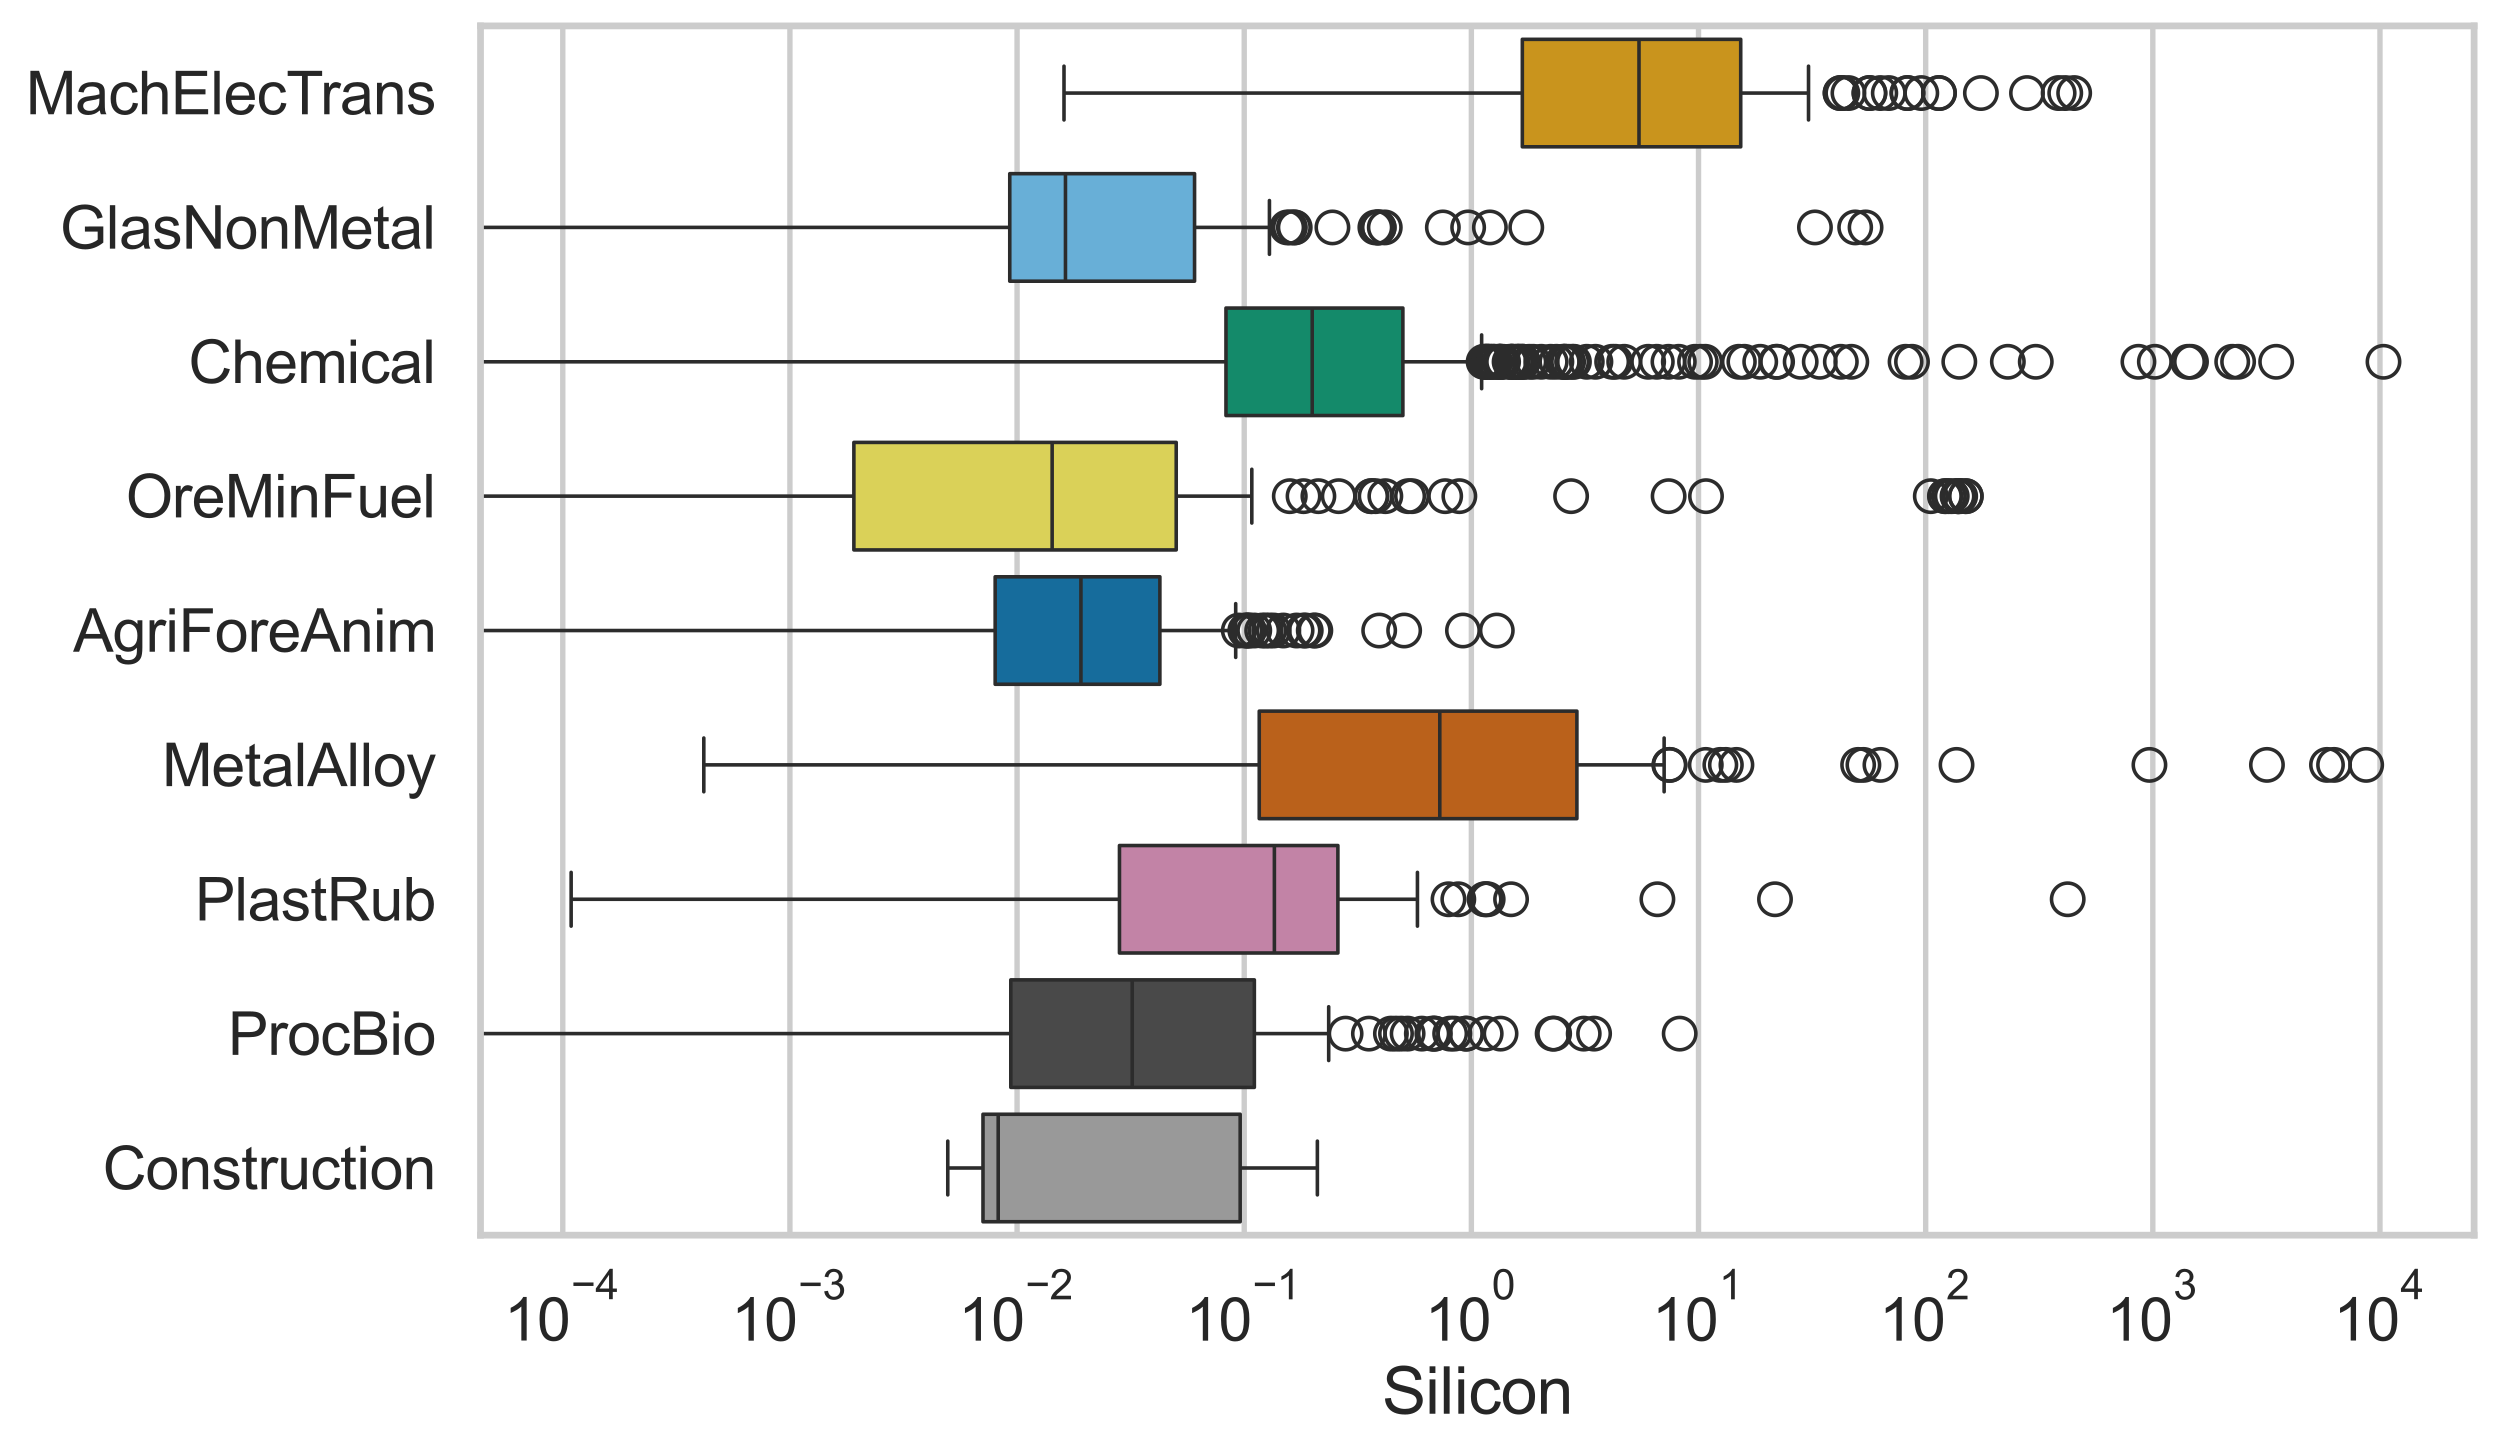 <?xml version="1.0" encoding="utf-8" standalone="no"?>
<!DOCTYPE svg PUBLIC "-//W3C//DTD SVG 1.1//EN"
  "http://www.w3.org/Graphics/SVG/1.1/DTD/svg11.dtd">
<svg xmlns:xlink="http://www.w3.org/1999/xlink" width="695.577pt" height="404.121pt" viewBox="0 0 695.577 404.121" xmlns="http://www.w3.org/2000/svg" version="1.1">
 <defs>
  <style type="text/css">*{stroke-linejoin: round; stroke-linecap: butt}</style>
 </defs>
 <g id="figure_1">
  <g id="patch_1">
   <path d="M 0 404.121 
L 695.577 404.121 
L 695.577 0 
L 0 0 
z
" style="fill: #ffffff"/>
  </g>
  <g id="axes_1">
   <g id="patch_2">
    <path d="M 133.697 343.665 
L 688.377 343.665 
L 688.377 7.2 
L 133.697 7.2 
z
" style="fill: #ffffff"/>
   </g>
   <g id="matplotlib.axis_1">
    <g id="xtick_1">
     <g id="line2d_1">
      <path d="M 156.579 343.665 
L 156.579 7.2 
" clip-path="url(#pd696e54cee)" style="fill: none; stroke: #cccccc; stroke-width: 1.5; stroke-linecap: round"/>
     </g>
     <g id="text_1">
      <!-- $\mathdefault{10^{-4}}$ -->
      <g style="fill: #262626" transform="translate(140.244 373.015) scale(0.165 -0.165)">
       <defs>
        <path id="ArialMT-31" d="M 2384 0 
L 1822 0 
L 1822 3584 
Q 1619 3391 1289 3197 
Q 959 3003 697 2906 
L 697 3450 
Q 1169 3672 1522 3987 
Q 1875 4303 2022 4600 
L 2384 4600 
L 2384 0 
z
" transform="scale(0.016)"/>
        <path id="ArialMT-30" d="M 266 2259 
Q 266 3072 433 3567 
Q 600 4063 929 4331 
Q 1259 4600 1759 4600 
Q 2128 4600 2406 4451 
Q 2684 4303 2865 4023 
Q 3047 3744 3150 3342 
Q 3253 2941 3253 2259 
Q 3253 1453 3087 958 
Q 2922 463 2592 192 
Q 2263 -78 1759 -78 
Q 1097 -78 719 397 
Q 266 969 266 2259 
z
M 844 2259 
Q 844 1131 1108 757 
Q 1372 384 1759 384 
Q 2147 384 2411 759 
Q 2675 1134 2675 2259 
Q 2675 3391 2411 3762 
Q 2147 4134 1753 4134 
Q 1366 4134 1134 3806 
Q 844 3388 844 2259 
z
" transform="scale(0.016)"/>
        <path id="ArialMT-2212" d="M 3381 1997 
L 356 1997 
L 356 2522 
L 3381 2522 
L 3381 1997 
z
" transform="scale(0.016)"/>
        <path id="ArialMT-34" d="M 2069 0 
L 2069 1097 
L 81 1097 
L 81 1613 
L 2172 4581 
L 2631 4581 
L 2631 1613 
L 3250 1613 
L 3250 1097 
L 2631 1097 
L 2631 0 
L 2069 0 
z
M 2069 1613 
L 2069 3678 
L 634 1613 
L 2069 1613 
z
" transform="scale(0.016)"/>
       </defs>
       <use xlink:href="#ArialMT-31" transform="translate(0 0.202)"/>
       <use xlink:href="#ArialMT-30" transform="translate(55.615 0.202)"/>
       <use xlink:href="#ArialMT-2212" transform="translate(112.973 69.895) scale(0.7)"/>
       <use xlink:href="#ArialMT-34" transform="translate(153.852 69.895) scale(0.7)"/>
      </g>
     </g>
    </g>
    <g id="xtick_2">
     <g id="line2d_2">
      <path d="M 219.779 343.665 
L 219.779 7.2 
" clip-path="url(#pd696e54cee)" style="fill: none; stroke: #cccccc; stroke-width: 1.5; stroke-linecap: round"/>
     </g>
     <g id="text_2">
      <!-- $\mathdefault{10^{-3}}$ -->
      <g style="fill: #262626" transform="translate(203.444 373.18) scale(0.165 -0.165)">
       <defs>
        <path id="ArialMT-33" d="M 269 1209 
L 831 1284 
Q 928 806 1161 595 
Q 1394 384 1728 384 
Q 2125 384 2398 659 
Q 2672 934 2672 1341 
Q 2672 1728 2419 1979 
Q 2166 2231 1775 2231 
Q 1616 2231 1378 2169 
L 1441 2663 
Q 1497 2656 1531 2656 
Q 1891 2656 2178 2843 
Q 2466 3031 2466 3422 
Q 2466 3731 2256 3934 
Q 2047 4138 1716 4138 
Q 1388 4138 1169 3931 
Q 950 3725 888 3313 
L 325 3413 
Q 428 3978 793 4289 
Q 1159 4600 1703 4600 
Q 2078 4600 2393 4439 
Q 2709 4278 2876 4000 
Q 3044 3722 3044 3409 
Q 3044 3113 2884 2869 
Q 2725 2625 2413 2481 
Q 2819 2388 3044 2092 
Q 3269 1797 3269 1353 
Q 3269 753 2831 336 
Q 2394 -81 1725 -81 
Q 1122 -81 723 278 
Q 325 638 269 1209 
z
" transform="scale(0.016)"/>
       </defs>
       <use xlink:href="#ArialMT-31" transform="translate(0 0.994)"/>
       <use xlink:href="#ArialMT-30" transform="translate(55.615 0.994)"/>
       <use xlink:href="#ArialMT-2212" transform="translate(112.973 70.688) scale(0.7)"/>
       <use xlink:href="#ArialMT-33" transform="translate(153.852 70.688) scale(0.7)"/>
      </g>
     </g>
    </g>
    <g id="xtick_3">
     <g id="line2d_3">
      <path d="M 282.979 343.665 
L 282.979 7.2 
" clip-path="url(#pd696e54cee)" style="fill: none; stroke: #cccccc; stroke-width: 1.5; stroke-linecap: round"/>
     </g>
     <g id="text_3">
      <!-- $\mathdefault{10^{-2}}$ -->
      <g style="fill: #262626" transform="translate(266.644 373.18) scale(0.165 -0.165)">
       <defs>
        <path id="ArialMT-32" d="M 3222 541 
L 3222 0 
L 194 0 
Q 188 203 259 391 
Q 375 700 629 1000 
Q 884 1300 1366 1694 
Q 2113 2306 2375 2664 
Q 2638 3022 2638 3341 
Q 2638 3675 2398 3904 
Q 2159 4134 1775 4134 
Q 1369 4134 1125 3890 
Q 881 3647 878 3216 
L 300 3275 
Q 359 3922 746 4261 
Q 1134 4600 1788 4600 
Q 2447 4600 2831 4234 
Q 3216 3869 3216 3328 
Q 3216 3053 3103 2787 
Q 2991 2522 2730 2228 
Q 2469 1934 1863 1422 
Q 1356 997 1212 845 
Q 1069 694 975 541 
L 3222 541 
z
" transform="scale(0.016)"/>
       </defs>
       <use xlink:href="#ArialMT-31" transform="translate(0 0.994)"/>
       <use xlink:href="#ArialMT-30" transform="translate(55.615 0.994)"/>
       <use xlink:href="#ArialMT-2212" transform="translate(112.973 70.688) scale(0.7)"/>
       <use xlink:href="#ArialMT-32" transform="translate(153.852 70.688) scale(0.7)"/>
      </g>
     </g>
    </g>
    <g id="xtick_4">
     <g id="line2d_4">
      <path d="M 346.18 343.665 
L 346.18 7.2 
" clip-path="url(#pd696e54cee)" style="fill: none; stroke: #cccccc; stroke-width: 1.5; stroke-linecap: round"/>
     </g>
     <g id="text_4">
      <!-- $\mathdefault{10^{-1}}$ -->
      <g style="fill: #262626" transform="translate(329.845 373.18) scale(0.165 -0.165)">
       <use xlink:href="#ArialMT-31" transform="translate(0 0.994)"/>
       <use xlink:href="#ArialMT-30" transform="translate(55.615 0.994)"/>
       <use xlink:href="#ArialMT-2212" transform="translate(112.973 70.688) scale(0.7)"/>
       <use xlink:href="#ArialMT-31" transform="translate(153.852 70.688) scale(0.7)"/>
      </g>
     </g>
    </g>
    <g id="xtick_5">
     <g id="line2d_5">
      <path d="M 409.38 343.665 
L 409.38 7.2 
" clip-path="url(#pd696e54cee)" style="fill: none; stroke: #cccccc; stroke-width: 1.5; stroke-linecap: round"/>
     </g>
     <g id="text_5">
      <!-- $\mathdefault{10^{0}}$ -->
      <g style="fill: #262626" transform="translate(396.428 373.18) scale(0.165 -0.165)">
       <use xlink:href="#ArialMT-31" transform="translate(0 0.994)"/>
       <use xlink:href="#ArialMT-30" transform="translate(55.615 0.994)"/>
       <use xlink:href="#ArialMT-30" transform="translate(112.973 70.688) scale(0.7)"/>
      </g>
     </g>
    </g>
    <g id="xtick_6">
     <g id="line2d_6">
      <path d="M 472.58 343.665 
L 472.58 7.2 
" clip-path="url(#pd696e54cee)" style="fill: none; stroke: #cccccc; stroke-width: 1.5; stroke-linecap: round"/>
     </g>
     <g id="text_6">
      <!-- $\mathdefault{10^{1}}$ -->
      <g style="fill: #262626" transform="translate(459.628 373.18) scale(0.165 -0.165)">
       <use xlink:href="#ArialMT-31" transform="translate(0 0.994)"/>
       <use xlink:href="#ArialMT-30" transform="translate(55.615 0.994)"/>
       <use xlink:href="#ArialMT-31" transform="translate(112.973 70.688) scale(0.7)"/>
      </g>
     </g>
    </g>
    <g id="xtick_7">
     <g id="line2d_7">
      <path d="M 535.781 343.665 
L 535.781 7.2 
" clip-path="url(#pd696e54cee)" style="fill: none; stroke: #cccccc; stroke-width: 1.5; stroke-linecap: round"/>
     </g>
     <g id="text_7">
      <!-- $\mathdefault{10^{2}}$ -->
      <g style="fill: #262626" transform="translate(522.828 373.18) scale(0.165 -0.165)">
       <use xlink:href="#ArialMT-31" transform="translate(0 0.994)"/>
       <use xlink:href="#ArialMT-30" transform="translate(55.615 0.994)"/>
       <use xlink:href="#ArialMT-32" transform="translate(112.973 70.688) scale(0.7)"/>
      </g>
     </g>
    </g>
    <g id="xtick_8">
     <g id="line2d_8">
      <path d="M 598.981 343.665 
L 598.981 7.2 
" clip-path="url(#pd696e54cee)" style="fill: none; stroke: #cccccc; stroke-width: 1.5; stroke-linecap: round"/>
     </g>
     <g id="text_8">
      <!-- $\mathdefault{10^{3}}$ -->
      <g style="fill: #262626" transform="translate(586.029 373.18) scale(0.165 -0.165)">
       <use xlink:href="#ArialMT-31" transform="translate(0 0.994)"/>
       <use xlink:href="#ArialMT-30" transform="translate(55.615 0.994)"/>
       <use xlink:href="#ArialMT-33" transform="translate(112.973 70.688) scale(0.7)"/>
      </g>
     </g>
    </g>
    <g id="xtick_9">
     <g id="line2d_9">
      <path d="M 662.181 343.665 
L 662.181 7.2 
" clip-path="url(#pd696e54cee)" style="fill: none; stroke: #cccccc; stroke-width: 1.5; stroke-linecap: round"/>
     </g>
     <g id="text_9">
      <!-- $\mathdefault{10^{4}}$ -->
      <g style="fill: #262626" transform="translate(649.229 373.015) scale(0.165 -0.165)">
       <use xlink:href="#ArialMT-31" transform="translate(0 0.202)"/>
       <use xlink:href="#ArialMT-30" transform="translate(55.615 0.202)"/>
       <use xlink:href="#ArialMT-34" transform="translate(112.973 69.895) scale(0.7)"/>
      </g>
     </g>
    </g>
    <g id="xtick_10"/>
    <g id="xtick_11"/>
    <g id="xtick_12"/>
    <g id="xtick_13"/>
    <g id="xtick_14"/>
    <g id="xtick_15"/>
    <g id="xtick_16"/>
    <g id="xtick_17"/>
    <g id="xtick_18"/>
    <g id="xtick_19"/>
    <g id="xtick_20"/>
    <g id="xtick_21"/>
    <g id="xtick_22"/>
    <g id="xtick_23"/>
    <g id="xtick_24"/>
    <g id="xtick_25"/>
    <g id="xtick_26"/>
    <g id="xtick_27"/>
    <g id="xtick_28"/>
    <g id="xtick_29"/>
    <g id="xtick_30"/>
    <g id="xtick_31"/>
    <g id="xtick_32"/>
    <g id="xtick_33"/>
    <g id="xtick_34"/>
    <g id="xtick_35"/>
    <g id="xtick_36"/>
    <g id="xtick_37"/>
    <g id="xtick_38"/>
    <g id="xtick_39"/>
    <g id="xtick_40"/>
    <g id="xtick_41"/>
    <g id="xtick_42"/>
    <g id="xtick_43"/>
    <g id="xtick_44"/>
    <g id="xtick_45"/>
    <g id="xtick_46"/>
    <g id="xtick_47"/>
    <g id="xtick_48"/>
    <g id="xtick_49"/>
    <g id="xtick_50"/>
    <g id="xtick_51"/>
    <g id="xtick_52"/>
    <g id="xtick_53"/>
    <g id="xtick_54"/>
    <g id="xtick_55"/>
    <g id="xtick_56"/>
    <g id="xtick_57"/>
    <g id="xtick_58"/>
    <g id="xtick_59"/>
    <g id="xtick_60"/>
    <g id="xtick_61"/>
    <g id="xtick_62"/>
    <g id="xtick_63"/>
    <g id="xtick_64"/>
    <g id="xtick_65"/>
    <g id="xtick_66"/>
    <g id="xtick_67"/>
    <g id="xtick_68"/>
    <g id="xtick_69"/>
    <g id="xtick_70"/>
    <g id="xtick_71"/>
    <g id="xtick_72"/>
    <g id="xtick_73"/>
    <g id="xtick_74"/>
    <g id="xtick_75"/>
    <g id="xtick_76"/>
    <g id="xtick_77"/>
    <g id="xtick_78"/>
    <g id="xtick_79"/>
    <g id="text_10">
     <!-- Silicon -->
     <g style="fill: #262626" transform="translate(384.525 393.344) scale(0.18 -0.18)">
      <defs>
       <path id="ArialMT-53" d="M 288 1472 
L 859 1522 
Q 900 1178 1048 958 
Q 1197 738 1509 602 
Q 1822 466 2213 466 
Q 2559 466 2825 569 
Q 3091 672 3220 851 
Q 3350 1031 3350 1244 
Q 3350 1459 3225 1620 
Q 3100 1781 2813 1891 
Q 2628 1963 1997 2114 
Q 1366 2266 1113 2400 
Q 784 2572 623 2826 
Q 463 3081 463 3397 
Q 463 3744 659 4045 
Q 856 4347 1234 4503 
Q 1613 4659 2075 4659 
Q 2584 4659 2973 4495 
Q 3363 4331 3572 4012 
Q 3781 3694 3797 3291 
L 3216 3247 
Q 3169 3681 2898 3903 
Q 2628 4125 2100 4125 
Q 1550 4125 1298 3923 
Q 1047 3722 1047 3438 
Q 1047 3191 1225 3031 
Q 1400 2872 2139 2705 
Q 2878 2538 3153 2413 
Q 3553 2228 3743 1945 
Q 3934 1663 3934 1294 
Q 3934 928 3725 604 
Q 3516 281 3123 101 
Q 2731 -78 2241 -78 
Q 1619 -78 1198 103 
Q 778 284 539 648 
Q 300 1013 288 1472 
z
" transform="scale(0.016)"/>
       <path id="ArialMT-69" d="M 425 3934 
L 425 4581 
L 988 4581 
L 988 3934 
L 425 3934 
z
M 425 0 
L 425 3319 
L 988 3319 
L 988 0 
L 425 0 
z
" transform="scale(0.016)"/>
       <path id="ArialMT-6c" d="M 409 0 
L 409 4581 
L 972 4581 
L 972 0 
L 409 0 
z
" transform="scale(0.016)"/>
       <path id="ArialMT-63" d="M 2588 1216 
L 3141 1144 
Q 3050 572 2676 248 
Q 2303 -75 1759 -75 
Q 1078 -75 664 370 
Q 250 816 250 1647 
Q 250 2184 428 2587 
Q 606 2991 970 3192 
Q 1334 3394 1763 3394 
Q 2303 3394 2647 3120 
Q 2991 2847 3088 2344 
L 2541 2259 
Q 2463 2594 2264 2762 
Q 2066 2931 1784 2931 
Q 1359 2931 1093 2626 
Q 828 2322 828 1663 
Q 828 994 1084 691 
Q 1341 388 1753 388 
Q 2084 388 2306 591 
Q 2528 794 2588 1216 
z
" transform="scale(0.016)"/>
       <path id="ArialMT-6f" d="M 213 1659 
Q 213 2581 725 3025 
Q 1153 3394 1769 3394 
Q 2453 3394 2887 2945 
Q 3322 2497 3322 1706 
Q 3322 1066 3130 698 
Q 2938 331 2570 128 
Q 2203 -75 1769 -75 
Q 1072 -75 642 372 
Q 213 819 213 1659 
z
M 791 1659 
Q 791 1022 1069 705 
Q 1347 388 1769 388 
Q 2188 388 2466 706 
Q 2744 1025 2744 1678 
Q 2744 2294 2464 2611 
Q 2184 2928 1769 2928 
Q 1347 2928 1069 2612 
Q 791 2297 791 1659 
z
" transform="scale(0.016)"/>
       <path id="ArialMT-6e" d="M 422 0 
L 422 3319 
L 928 3319 
L 928 2847 
Q 1294 3394 1984 3394 
Q 2284 3394 2536 3286 
Q 2788 3178 2913 3003 
Q 3038 2828 3088 2588 
Q 3119 2431 3119 2041 
L 3119 0 
L 2556 0 
L 2556 2019 
Q 2556 2363 2490 2533 
Q 2425 2703 2258 2804 
Q 2091 2906 1866 2906 
Q 1506 2906 1245 2678 
Q 984 2450 984 1813 
L 984 0 
L 422 0 
z
" transform="scale(0.016)"/>
      </defs>
      <use xlink:href="#ArialMT-53"/>
      <use xlink:href="#ArialMT-69" transform="translate(66.699 0)"/>
      <use xlink:href="#ArialMT-6c" transform="translate(88.916 0)"/>
      <use xlink:href="#ArialMT-69" transform="translate(111.133 0)"/>
      <use xlink:href="#ArialMT-63" transform="translate(133.35 0)"/>
      <use xlink:href="#ArialMT-6f" transform="translate(183.35 0)"/>
      <use xlink:href="#ArialMT-6e" transform="translate(238.965 0)"/>
     </g>
    </g>
   </g>
   <g id="matplotlib.axis_2">
    <g id="ytick_1">
     <g id="text_11">
      <!-- MachElecTrans -->
      <g style="fill: #262626" transform="translate(7.2 31.798) scale(0.165 -0.165)">
       <defs>
        <path id="ArialMT-4d" d="M 475 0 
L 475 4581 
L 1388 4581 
L 2472 1338 
Q 2622 884 2691 659 
Q 2769 909 2934 1394 
L 4031 4581 
L 4847 4581 
L 4847 0 
L 4263 0 
L 4263 3834 
L 2931 0 
L 2384 0 
L 1059 3900 
L 1059 0 
L 475 0 
z
" transform="scale(0.016)"/>
        <path id="ArialMT-61" d="M 2588 409 
Q 2275 144 1986 34 
Q 1697 -75 1366 -75 
Q 819 -75 525 192 
Q 231 459 231 875 
Q 231 1119 342 1320 
Q 453 1522 633 1644 
Q 813 1766 1038 1828 
Q 1203 1872 1538 1913 
Q 2219 1994 2541 2106 
Q 2544 2222 2544 2253 
Q 2544 2597 2384 2738 
Q 2169 2928 1744 2928 
Q 1347 2928 1158 2789 
Q 969 2650 878 2297 
L 328 2372 
Q 403 2725 575 2942 
Q 747 3159 1072 3276 
Q 1397 3394 1825 3394 
Q 2250 3394 2515 3294 
Q 2781 3194 2906 3042 
Q 3031 2891 3081 2659 
Q 3109 2516 3109 2141 
L 3109 1391 
Q 3109 606 3145 398 
Q 3181 191 3288 0 
L 2700 0 
Q 2613 175 2588 409 
z
M 2541 1666 
Q 2234 1541 1622 1453 
Q 1275 1403 1131 1340 
Q 988 1278 909 1158 
Q 831 1038 831 891 
Q 831 666 1001 516 
Q 1172 366 1500 366 
Q 1825 366 2078 508 
Q 2331 650 2450 897 
Q 2541 1088 2541 1459 
L 2541 1666 
z
" transform="scale(0.016)"/>
        <path id="ArialMT-68" d="M 422 0 
L 422 4581 
L 984 4581 
L 984 2938 
Q 1378 3394 1978 3394 
Q 2347 3394 2619 3248 
Q 2891 3103 3008 2847 
Q 3125 2591 3125 2103 
L 3125 0 
L 2563 0 
L 2563 2103 
Q 2563 2525 2380 2717 
Q 2197 2909 1863 2909 
Q 1613 2909 1392 2779 
Q 1172 2650 1078 2428 
Q 984 2206 984 1816 
L 984 0 
L 422 0 
z
" transform="scale(0.016)"/>
        <path id="ArialMT-45" d="M 506 0 
L 506 4581 
L 3819 4581 
L 3819 4041 
L 1113 4041 
L 1113 2638 
L 3647 2638 
L 3647 2100 
L 1113 2100 
L 1113 541 
L 3925 541 
L 3925 0 
L 506 0 
z
" transform="scale(0.016)"/>
        <path id="ArialMT-65" d="M 2694 1069 
L 3275 997 
Q 3138 488 2766 206 
Q 2394 -75 1816 -75 
Q 1088 -75 661 373 
Q 234 822 234 1631 
Q 234 2469 665 2931 
Q 1097 3394 1784 3394 
Q 2450 3394 2872 2941 
Q 3294 2488 3294 1666 
Q 3294 1616 3291 1516 
L 816 1516 
Q 847 969 1125 678 
Q 1403 388 1819 388 
Q 2128 388 2347 550 
Q 2566 713 2694 1069 
z
M 847 1978 
L 2700 1978 
Q 2663 2397 2488 2606 
Q 2219 2931 1791 2931 
Q 1403 2931 1139 2672 
Q 875 2413 847 1978 
z
" transform="scale(0.016)"/>
        <path id="ArialMT-54" d="M 1659 0 
L 1659 4041 
L 150 4041 
L 150 4581 
L 3781 4581 
L 3781 4041 
L 2266 4041 
L 2266 0 
L 1659 0 
z
" transform="scale(0.016)"/>
        <path id="ArialMT-72" d="M 416 0 
L 416 3319 
L 922 3319 
L 922 2816 
Q 1116 3169 1280 3281 
Q 1444 3394 1641 3394 
Q 1925 3394 2219 3213 
L 2025 2691 
Q 1819 2813 1613 2813 
Q 1428 2813 1281 2702 
Q 1134 2591 1072 2394 
Q 978 2094 978 1738 
L 978 0 
L 416 0 
z
" transform="scale(0.016)"/>
        <path id="ArialMT-73" d="M 197 991 
L 753 1078 
Q 800 744 1014 566 
Q 1228 388 1613 388 
Q 2000 388 2187 545 
Q 2375 703 2375 916 
Q 2375 1106 2209 1216 
Q 2094 1291 1634 1406 
Q 1016 1563 777 1677 
Q 538 1791 414 1992 
Q 291 2194 291 2438 
Q 291 2659 392 2848 
Q 494 3038 669 3163 
Q 800 3259 1026 3326 
Q 1253 3394 1513 3394 
Q 1903 3394 2198 3281 
Q 2494 3169 2634 2976 
Q 2775 2784 2828 2463 
L 2278 2388 
Q 2241 2644 2061 2787 
Q 1881 2931 1553 2931 
Q 1166 2931 1000 2803 
Q 834 2675 834 2503 
Q 834 2394 903 2306 
Q 972 2216 1119 2156 
Q 1203 2125 1616 2013 
Q 2213 1853 2448 1751 
Q 2684 1650 2818 1456 
Q 2953 1263 2953 975 
Q 2953 694 2789 445 
Q 2625 197 2315 61 
Q 2006 -75 1616 -75 
Q 969 -75 630 194 
Q 291 463 197 991 
z
" transform="scale(0.016)"/>
       </defs>
       <use xlink:href="#ArialMT-4d"/>
       <use xlink:href="#ArialMT-61" transform="translate(83.301 0)"/>
       <use xlink:href="#ArialMT-63" transform="translate(138.916 0)"/>
       <use xlink:href="#ArialMT-68" transform="translate(188.916 0)"/>
       <use xlink:href="#ArialMT-45" transform="translate(244.531 0)"/>
       <use xlink:href="#ArialMT-6c" transform="translate(311.23 0)"/>
       <use xlink:href="#ArialMT-65" transform="translate(333.447 0)"/>
       <use xlink:href="#ArialMT-63" transform="translate(389.062 0)"/>
       <use xlink:href="#ArialMT-54" transform="translate(439.062 0)"/>
       <use xlink:href="#ArialMT-72" transform="translate(496.396 0)"/>
       <use xlink:href="#ArialMT-61" transform="translate(529.697 0)"/>
       <use xlink:href="#ArialMT-6e" transform="translate(585.312 0)"/>
       <use xlink:href="#ArialMT-73" transform="translate(640.928 0)"/>
      </g>
     </g>
    </g>
    <g id="ytick_2">
     <g id="text_12">
      <!-- GlasNonMetal -->
      <g style="fill: #262626" transform="translate(16.659 69.183) scale(0.165 -0.165)">
       <defs>
        <path id="ArialMT-47" d="M 2638 1797 
L 2638 2334 
L 4578 2338 
L 4578 638 
Q 4131 281 3656 101 
Q 3181 -78 2681 -78 
Q 2006 -78 1454 211 
Q 903 500 622 1047 
Q 341 1594 341 2269 
Q 341 2938 620 3517 
Q 900 4097 1425 4378 
Q 1950 4659 2634 4659 
Q 3131 4659 3532 4498 
Q 3934 4338 4162 4050 
Q 4391 3763 4509 3300 
L 3963 3150 
Q 3859 3500 3706 3700 
Q 3553 3900 3268 4020 
Q 2984 4141 2638 4141 
Q 2222 4141 1919 4014 
Q 1616 3888 1430 3681 
Q 1244 3475 1141 3228 
Q 966 2803 966 2306 
Q 966 1694 1177 1281 
Q 1388 869 1791 669 
Q 2194 469 2647 469 
Q 3041 469 3416 620 
Q 3791 772 3984 944 
L 3984 1797 
L 2638 1797 
z
" transform="scale(0.016)"/>
        <path id="ArialMT-4e" d="M 488 0 
L 488 4581 
L 1109 4581 
L 3516 984 
L 3516 4581 
L 4097 4581 
L 4097 0 
L 3475 0 
L 1069 3600 
L 1069 0 
L 488 0 
z
" transform="scale(0.016)"/>
        <path id="ArialMT-74" d="M 1650 503 
L 1731 6 
Q 1494 -44 1306 -44 
Q 1000 -44 831 53 
Q 663 150 594 308 
Q 525 466 525 972 
L 525 2881 
L 113 2881 
L 113 3319 
L 525 3319 
L 525 4141 
L 1084 4478 
L 1084 3319 
L 1650 3319 
L 1650 2881 
L 1084 2881 
L 1084 941 
Q 1084 700 1114 631 
Q 1144 563 1211 522 
Q 1278 481 1403 481 
Q 1497 481 1650 503 
z
" transform="scale(0.016)"/>
       </defs>
       <use xlink:href="#ArialMT-47"/>
       <use xlink:href="#ArialMT-6c" transform="translate(77.783 0)"/>
       <use xlink:href="#ArialMT-61" transform="translate(100 0)"/>
       <use xlink:href="#ArialMT-73" transform="translate(155.615 0)"/>
       <use xlink:href="#ArialMT-4e" transform="translate(205.615 0)"/>
       <use xlink:href="#ArialMT-6f" transform="translate(277.832 0)"/>
       <use xlink:href="#ArialMT-6e" transform="translate(333.447 0)"/>
       <use xlink:href="#ArialMT-4d" transform="translate(389.062 0)"/>
       <use xlink:href="#ArialMT-65" transform="translate(472.363 0)"/>
       <use xlink:href="#ArialMT-74" transform="translate(527.979 0)"/>
       <use xlink:href="#ArialMT-61" transform="translate(555.762 0)"/>
       <use xlink:href="#ArialMT-6c" transform="translate(611.377 0)"/>
      </g>
     </g>
    </g>
    <g id="ytick_3">
     <g id="text_13">
      <!-- Chemical -->
      <g style="fill: #262626" transform="translate(52.428 106.568) scale(0.165 -0.165)">
       <defs>
        <path id="ArialMT-43" d="M 3763 1606 
L 4369 1453 
Q 4178 706 3683 314 
Q 3188 -78 2472 -78 
Q 1731 -78 1267 223 
Q 803 525 561 1097 
Q 319 1669 319 2325 
Q 319 3041 592 3573 
Q 866 4106 1370 4382 
Q 1875 4659 2481 4659 
Q 3169 4659 3637 4309 
Q 4106 3959 4291 3325 
L 3694 3184 
Q 3534 3684 3231 3912 
Q 2928 4141 2469 4141 
Q 1941 4141 1586 3887 
Q 1231 3634 1087 3207 
Q 944 2781 944 2328 
Q 944 1744 1114 1308 
Q 1284 872 1643 656 
Q 2003 441 2422 441 
Q 2931 441 3284 734 
Q 3638 1028 3763 1606 
z
" transform="scale(0.016)"/>
        <path id="ArialMT-6d" d="M 422 0 
L 422 3319 
L 925 3319 
L 925 2853 
Q 1081 3097 1340 3245 
Q 1600 3394 1931 3394 
Q 2300 3394 2536 3241 
Q 2772 3088 2869 2813 
Q 3263 3394 3894 3394 
Q 4388 3394 4653 3120 
Q 4919 2847 4919 2278 
L 4919 0 
L 4359 0 
L 4359 2091 
Q 4359 2428 4304 2576 
Q 4250 2725 4106 2815 
Q 3963 2906 3769 2906 
Q 3419 2906 3187 2673 
Q 2956 2441 2956 1928 
L 2956 0 
L 2394 0 
L 2394 2156 
Q 2394 2531 2256 2718 
Q 2119 2906 1806 2906 
Q 1569 2906 1367 2781 
Q 1166 2656 1075 2415 
Q 984 2175 984 1722 
L 984 0 
L 422 0 
z
" transform="scale(0.016)"/>
       </defs>
       <use xlink:href="#ArialMT-43"/>
       <use xlink:href="#ArialMT-68" transform="translate(72.217 0)"/>
       <use xlink:href="#ArialMT-65" transform="translate(127.832 0)"/>
       <use xlink:href="#ArialMT-6d" transform="translate(183.447 0)"/>
       <use xlink:href="#ArialMT-69" transform="translate(266.748 0)"/>
       <use xlink:href="#ArialMT-63" transform="translate(288.965 0)"/>
       <use xlink:href="#ArialMT-61" transform="translate(338.965 0)"/>
       <use xlink:href="#ArialMT-6c" transform="translate(394.58 0)"/>
      </g>
     </g>
    </g>
    <g id="ytick_4">
     <g id="text_14">
      <!-- OreMinFuel -->
      <g style="fill: #262626" transform="translate(35.013 143.953) scale(0.165 -0.165)">
       <defs>
        <path id="ArialMT-4f" d="M 309 2231 
Q 309 3372 921 4017 
Q 1534 4663 2503 4663 
Q 3138 4663 3647 4359 
Q 4156 4056 4423 3514 
Q 4691 2972 4691 2284 
Q 4691 1588 4409 1038 
Q 4128 488 3612 205 
Q 3097 -78 2500 -78 
Q 1853 -78 1343 234 
Q 834 547 571 1087 
Q 309 1628 309 2231 
z
M 934 2222 
Q 934 1394 1379 917 
Q 1825 441 2497 441 
Q 3181 441 3623 922 
Q 4066 1403 4066 2288 
Q 4066 2847 3877 3264 
Q 3688 3681 3323 3911 
Q 2959 4141 2506 4141 
Q 1863 4141 1398 3698 
Q 934 3256 934 2222 
z
" transform="scale(0.016)"/>
        <path id="ArialMT-46" d="M 525 0 
L 525 4581 
L 3616 4581 
L 3616 4041 
L 1131 4041 
L 1131 2622 
L 3281 2622 
L 3281 2081 
L 1131 2081 
L 1131 0 
L 525 0 
z
" transform="scale(0.016)"/>
        <path id="ArialMT-75" d="M 2597 0 
L 2597 488 
Q 2209 -75 1544 -75 
Q 1250 -75 995 37 
Q 741 150 617 320 
Q 494 491 444 738 
Q 409 903 409 1263 
L 409 3319 
L 972 3319 
L 972 1478 
Q 972 1038 1006 884 
Q 1059 663 1231 536 
Q 1403 409 1656 409 
Q 1909 409 2131 539 
Q 2353 669 2445 892 
Q 2538 1116 2538 1541 
L 2538 3319 
L 3100 3319 
L 3100 0 
L 2597 0 
z
" transform="scale(0.016)"/>
       </defs>
       <use xlink:href="#ArialMT-4f"/>
       <use xlink:href="#ArialMT-72" transform="translate(77.783 0)"/>
       <use xlink:href="#ArialMT-65" transform="translate(111.084 0)"/>
       <use xlink:href="#ArialMT-4d" transform="translate(166.699 0)"/>
       <use xlink:href="#ArialMT-69" transform="translate(250 0)"/>
       <use xlink:href="#ArialMT-6e" transform="translate(272.217 0)"/>
       <use xlink:href="#ArialMT-46" transform="translate(327.832 0)"/>
       <use xlink:href="#ArialMT-75" transform="translate(388.916 0)"/>
       <use xlink:href="#ArialMT-65" transform="translate(444.531 0)"/>
       <use xlink:href="#ArialMT-6c" transform="translate(500.146 0)"/>
      </g>
     </g>
    </g>
    <g id="ytick_5">
     <g id="text_15">
      <!-- AgriForeAnim -->
      <g style="fill: #262626" transform="translate(20.341 181.337) scale(0.165 -0.165)">
       <defs>
        <path id="ArialMT-41" d="M -9 0 
L 1750 4581 
L 2403 4581 
L 4278 0 
L 3588 0 
L 3053 1388 
L 1138 1388 
L 634 0 
L -9 0 
z
M 1313 1881 
L 2866 1881 
L 2388 3150 
Q 2169 3728 2063 4100 
Q 1975 3659 1816 3225 
L 1313 1881 
z
" transform="scale(0.016)"/>
        <path id="ArialMT-67" d="M 319 -275 
L 866 -356 
Q 900 -609 1056 -725 
Q 1266 -881 1628 -881 
Q 2019 -881 2231 -725 
Q 2444 -569 2519 -288 
Q 2563 -116 2559 434 
Q 2191 0 1641 0 
Q 956 0 581 494 
Q 206 988 206 1678 
Q 206 2153 378 2554 
Q 550 2956 876 3175 
Q 1203 3394 1644 3394 
Q 2231 3394 2613 2919 
L 2613 3319 
L 3131 3319 
L 3131 450 
Q 3131 -325 2973 -648 
Q 2816 -972 2473 -1159 
Q 2131 -1347 1631 -1347 
Q 1038 -1347 672 -1080 
Q 306 -813 319 -275 
z
M 784 1719 
Q 784 1066 1043 766 
Q 1303 466 1694 466 
Q 2081 466 2343 764 
Q 2606 1063 2606 1700 
Q 2606 2309 2336 2618 
Q 2066 2928 1684 2928 
Q 1309 2928 1046 2623 
Q 784 2319 784 1719 
z
" transform="scale(0.016)"/>
       </defs>
       <use xlink:href="#ArialMT-41"/>
       <use xlink:href="#ArialMT-67" transform="translate(66.699 0)"/>
       <use xlink:href="#ArialMT-72" transform="translate(122.314 0)"/>
       <use xlink:href="#ArialMT-69" transform="translate(155.615 0)"/>
       <use xlink:href="#ArialMT-46" transform="translate(177.832 0)"/>
       <use xlink:href="#ArialMT-6f" transform="translate(238.916 0)"/>
       <use xlink:href="#ArialMT-72" transform="translate(294.531 0)"/>
       <use xlink:href="#ArialMT-65" transform="translate(327.832 0)"/>
       <use xlink:href="#ArialMT-41" transform="translate(383.447 0)"/>
       <use xlink:href="#ArialMT-6e" transform="translate(450.146 0)"/>
       <use xlink:href="#ArialMT-69" transform="translate(505.762 0)"/>
       <use xlink:href="#ArialMT-6d" transform="translate(527.979 0)"/>
      </g>
     </g>
    </g>
    <g id="ytick_6">
     <g id="text_16">
      <!-- MetalAlloy -->
      <g style="fill: #262626" transform="translate(45.088 218.722) scale(0.165 -0.165)">
       <defs>
        <path id="ArialMT-79" d="M 397 -1278 
L 334 -750 
Q 519 -800 656 -800 
Q 844 -800 956 -737 
Q 1069 -675 1141 -563 
Q 1194 -478 1313 -144 
Q 1328 -97 1363 -6 
L 103 3319 
L 709 3319 
L 1400 1397 
Q 1534 1031 1641 628 
Q 1738 1016 1872 1384 
L 2581 3319 
L 3144 3319 
L 1881 -56 
Q 1678 -603 1566 -809 
Q 1416 -1088 1222 -1217 
Q 1028 -1347 759 -1347 
Q 597 -1347 397 -1278 
z
" transform="scale(0.016)"/>
       </defs>
       <use xlink:href="#ArialMT-4d"/>
       <use xlink:href="#ArialMT-65" transform="translate(83.301 0)"/>
       <use xlink:href="#ArialMT-74" transform="translate(138.916 0)"/>
       <use xlink:href="#ArialMT-61" transform="translate(166.699 0)"/>
       <use xlink:href="#ArialMT-6c" transform="translate(222.314 0)"/>
       <use xlink:href="#ArialMT-41" transform="translate(244.531 0)"/>
       <use xlink:href="#ArialMT-6c" transform="translate(311.23 0)"/>
       <use xlink:href="#ArialMT-6c" transform="translate(333.447 0)"/>
       <use xlink:href="#ArialMT-6f" transform="translate(355.664 0)"/>
       <use xlink:href="#ArialMT-79" transform="translate(411.279 0)"/>
      </g>
     </g>
    </g>
    <g id="ytick_7">
     <g id="text_17">
      <!-- PlastRub -->
      <g style="fill: #262626" transform="translate(54.248 256.107) scale(0.165 -0.165)">
       <defs>
        <path id="ArialMT-50" d="M 494 0 
L 494 4581 
L 2222 4581 
Q 2678 4581 2919 4538 
Q 3256 4481 3484 4323 
Q 3713 4166 3852 3881 
Q 3991 3597 3991 3256 
Q 3991 2672 3619 2267 
Q 3247 1863 2275 1863 
L 1100 1863 
L 1100 0 
L 494 0 
z
M 1100 2403 
L 2284 2403 
Q 2872 2403 3119 2622 
Q 3366 2841 3366 3238 
Q 3366 3525 3220 3729 
Q 3075 3934 2838 4000 
Q 2684 4041 2272 4041 
L 1100 4041 
L 1100 2403 
z
" transform="scale(0.016)"/>
        <path id="ArialMT-52" d="M 503 0 
L 503 4581 
L 2534 4581 
Q 3147 4581 3465 4457 
Q 3784 4334 3975 4021 
Q 4166 3709 4166 3331 
Q 4166 2844 3850 2509 
Q 3534 2175 2875 2084 
Q 3116 1969 3241 1856 
Q 3506 1613 3744 1247 
L 4541 0 
L 3778 0 
L 3172 953 
Q 2906 1366 2734 1584 
Q 2563 1803 2427 1890 
Q 2291 1978 2150 2013 
Q 2047 2034 1813 2034 
L 1109 2034 
L 1109 0 
L 503 0 
z
M 1109 2559 
L 2413 2559 
Q 2828 2559 3062 2645 
Q 3297 2731 3419 2920 
Q 3541 3109 3541 3331 
Q 3541 3656 3305 3865 
Q 3069 4075 2559 4075 
L 1109 4075 
L 1109 2559 
z
" transform="scale(0.016)"/>
        <path id="ArialMT-62" d="M 941 0 
L 419 0 
L 419 4581 
L 981 4581 
L 981 2947 
Q 1338 3394 1891 3394 
Q 2197 3394 2470 3270 
Q 2744 3147 2920 2923 
Q 3097 2700 3197 2384 
Q 3297 2069 3297 1709 
Q 3297 856 2875 390 
Q 2453 -75 1863 -75 
Q 1275 -75 941 416 
L 941 0 
z
M 934 1684 
Q 934 1088 1097 822 
Q 1363 388 1816 388 
Q 2184 388 2453 708 
Q 2722 1028 2722 1663 
Q 2722 2313 2464 2622 
Q 2206 2931 1841 2931 
Q 1472 2931 1203 2611 
Q 934 2291 934 1684 
z
" transform="scale(0.016)"/>
       </defs>
       <use xlink:href="#ArialMT-50"/>
       <use xlink:href="#ArialMT-6c" transform="translate(66.699 0)"/>
       <use xlink:href="#ArialMT-61" transform="translate(88.916 0)"/>
       <use xlink:href="#ArialMT-73" transform="translate(144.531 0)"/>
       <use xlink:href="#ArialMT-74" transform="translate(194.531 0)"/>
       <use xlink:href="#ArialMT-52" transform="translate(222.314 0)"/>
       <use xlink:href="#ArialMT-75" transform="translate(294.531 0)"/>
       <use xlink:href="#ArialMT-62" transform="translate(350.146 0)"/>
      </g>
     </g>
    </g>
    <g id="ytick_8">
     <g id="text_18">
      <!-- ProcBio -->
      <g style="fill: #262626" transform="translate(63.424 293.492) scale(0.165 -0.165)">
       <defs>
        <path id="ArialMT-42" d="M 469 0 
L 469 4581 
L 2188 4581 
Q 2713 4581 3030 4442 
Q 3347 4303 3526 4014 
Q 3706 3725 3706 3409 
Q 3706 3116 3547 2856 
Q 3388 2597 3066 2438 
Q 3481 2316 3704 2022 
Q 3928 1728 3928 1328 
Q 3928 1006 3792 729 
Q 3656 453 3456 303 
Q 3256 153 2954 76 
Q 2653 0 2216 0 
L 469 0 
z
M 1075 2656 
L 2066 2656 
Q 2469 2656 2644 2709 
Q 2875 2778 2992 2937 
Q 3109 3097 3109 3338 
Q 3109 3566 3000 3739 
Q 2891 3913 2687 3977 
Q 2484 4041 1991 4041 
L 1075 4041 
L 1075 2656 
z
M 1075 541 
L 2216 541 
Q 2509 541 2628 563 
Q 2838 600 2978 687 
Q 3119 775 3209 942 
Q 3300 1109 3300 1328 
Q 3300 1584 3169 1773 
Q 3038 1963 2805 2039 
Q 2572 2116 2134 2116 
L 1075 2116 
L 1075 541 
z
" transform="scale(0.016)"/>
       </defs>
       <use xlink:href="#ArialMT-50"/>
       <use xlink:href="#ArialMT-72" transform="translate(66.699 0)"/>
       <use xlink:href="#ArialMT-6f" transform="translate(100 0)"/>
       <use xlink:href="#ArialMT-63" transform="translate(155.615 0)"/>
       <use xlink:href="#ArialMT-42" transform="translate(205.615 0)"/>
       <use xlink:href="#ArialMT-69" transform="translate(272.314 0)"/>
       <use xlink:href="#ArialMT-6f" transform="translate(294.531 0)"/>
      </g>
     </g>
    </g>
    <g id="ytick_9">
     <g id="text_19">
      <!-- Construction -->
      <g style="fill: #262626" transform="translate(28.575 330.877) scale(0.165 -0.165)">
       <use xlink:href="#ArialMT-43"/>
       <use xlink:href="#ArialMT-6f" transform="translate(72.217 0)"/>
       <use xlink:href="#ArialMT-6e" transform="translate(127.832 0)"/>
       <use xlink:href="#ArialMT-73" transform="translate(183.447 0)"/>
       <use xlink:href="#ArialMT-74" transform="translate(233.447 0)"/>
       <use xlink:href="#ArialMT-72" transform="translate(261.23 0)"/>
       <use xlink:href="#ArialMT-75" transform="translate(294.531 0)"/>
       <use xlink:href="#ArialMT-63" transform="translate(350.146 0)"/>
       <use xlink:href="#ArialMT-74" transform="translate(400.146 0)"/>
       <use xlink:href="#ArialMT-69" transform="translate(427.93 0)"/>
       <use xlink:href="#ArialMT-6f" transform="translate(450.146 0)"/>
       <use xlink:href="#ArialMT-6e" transform="translate(505.762 0)"/>
      </g>
     </g>
    </g>
   </g>
   <g id="patch_3">
    <path d="M 423.56 10.938 
L 423.56 40.846 
L 484.32 40.846 
L 484.32 10.938 
L 423.56 10.938 
z
" clip-path="url(#pd696e54cee)" style="fill: #c9941d; stroke: #2c2c2c; stroke-linejoin: miter"/>
   </g>
   <g id="line2d_10">
    <path d="M 423.56 25.892 
L 296.038 25.892 
" clip-path="url(#pd696e54cee)" style="fill: none; stroke: #2c2c2c"/>
   </g>
   <g id="line2d_11">
    <path d="M 484.32 25.892 
L 503.186 25.892 
" clip-path="url(#pd696e54cee)" style="fill: none; stroke: #2c2c2c"/>
   </g>
   <g id="line2d_12">
    <path d="M 296.038 18.415 
L 296.038 33.369 
" clip-path="url(#pd696e54cee)" style="fill: none; stroke: #2c2c2c; stroke-linecap: round"/>
   </g>
   <g id="line2d_13">
    <path d="M 503.186 18.415 
L 503.186 33.369 
" clip-path="url(#pd696e54cee)" style="fill: none; stroke: #2c2c2c; stroke-linecap: round"/>
   </g>
   <g id="line2d_14">
    <defs>
     <path id="mc750f63035" d="M 0 4.5 
C 1.193 4.5 2.338 4.026 3.182 3.182 
C 4.026 2.338 4.5 1.193 4.5 0 
C 4.5 -1.193 4.026 -2.338 3.182 -3.182 
C 2.338 -4.026 1.193 -4.5 0 -4.5 
C -1.193 -4.5 -2.338 -4.026 -3.182 -3.182 
C -4.026 -2.338 -4.5 -1.193 -4.5 0 
C -4.5 1.193 -4.026 2.338 -3.182 3.182 
C -2.338 4.026 -1.193 4.5 0 4.5 
z
" style="stroke: #2c2c2c"/>
    </defs>
    <g clip-path="url(#pd696e54cee)">
     <use xlink:href="#mc750f63035" x="539.47" y="25.892" style="fill-opacity: 0; stroke: #2c2c2c"/>
     <use xlink:href="#mc750f63035" x="530.669" y="25.892" style="fill-opacity: 0; stroke: #2c2c2c"/>
     <use xlink:href="#mc750f63035" x="534.564" y="25.892" style="fill-opacity: 0; stroke: #2c2c2c"/>
     <use xlink:href="#mc750f63035" x="551.147" y="25.892" style="fill-opacity: 0; stroke: #2c2c2c"/>
     <use xlink:href="#mc750f63035" x="523.155" y="25.892" style="fill-opacity: 0; stroke: #2c2c2c"/>
     <use xlink:href="#mc750f63035" x="520.155" y="25.892" style="fill-opacity: 0; stroke: #2c2c2c"/>
     <use xlink:href="#mc750f63035" x="563.973" y="25.892" style="fill-opacity: 0; stroke: #2c2c2c"/>
     <use xlink:href="#mc750f63035" x="530.762" y="25.892" style="fill-opacity: 0; stroke: #2c2c2c"/>
     <use xlink:href="#mc750f63035" x="512.102" y="25.892" style="fill-opacity: 0; stroke: #2c2c2c"/>
     <use xlink:href="#mc750f63035" x="574.616" y="25.892" style="fill-opacity: 0; stroke: #2c2c2c"/>
     <use xlink:href="#mc750f63035" x="520.125" y="25.892" style="fill-opacity: 0; stroke: #2c2c2c"/>
     <use xlink:href="#mc750f63035" x="577.098" y="25.892" style="fill-opacity: 0; stroke: #2c2c2c"/>
     <use xlink:href="#mc750f63035" x="539.497" y="25.892" style="fill-opacity: 0; stroke: #2c2c2c"/>
     <use xlink:href="#mc750f63035" x="525.516" y="25.892" style="fill-opacity: 0; stroke: #2c2c2c"/>
     <use xlink:href="#mc750f63035" x="572.772" y="25.892" style="fill-opacity: 0; stroke: #2c2c2c"/>
     <use xlink:href="#mc750f63035" x="512.594" y="25.892" style="fill-opacity: 0; stroke: #2c2c2c"/>
     <use xlink:href="#mc750f63035" x="514.295" y="25.892" style="fill-opacity: 0; stroke: #2c2c2c"/>
     <use xlink:href="#mc750f63035" x="512.102" y="25.892" style="fill-opacity: 0; stroke: #2c2c2c"/>
    </g>
   </g>
   <g id="patch_4">
    <path d="M 280.946 48.323 
L 280.946 78.231 
L 332.361 78.231 
L 332.361 48.323 
L 280.946 48.323 
z
" clip-path="url(#pd696e54cee)" style="fill: #68afd7; stroke: #2c2c2c; stroke-linejoin: miter"/>
   </g>
   <g id="line2d_15">
    <path d="M 280.946 63.277 
L -1 63.277 
" clip-path="url(#pd696e54cee)" style="fill: none; stroke: #2c2c2c"/>
   </g>
   <g id="line2d_16">
    <path d="M 332.361 63.277 
L 353.196 63.277 
" clip-path="url(#pd696e54cee)" style="fill: none; stroke: #2c2c2c"/>
   </g>
   <g id="line2d_17">
    <path clip-path="url(#pd696e54cee)" style="fill: none; stroke: #2c2c2c; stroke-linecap: round"/>
   </g>
   <g id="line2d_18">
    <path d="M 353.196 55.8 
L 353.196 70.754 
" clip-path="url(#pd696e54cee)" style="fill: none; stroke: #2c2c2c; stroke-linecap: round"/>
   </g>
   <g id="line2d_19">
    <g clip-path="url(#pd696e54cee)">
     <use xlink:href="#mc750f63035" x="360.231" y="63.277" style="fill-opacity: 0; stroke: #2c2c2c"/>
     <use xlink:href="#mc750f63035" x="424.655" y="63.277" style="fill-opacity: 0; stroke: #2c2c2c"/>
     <use xlink:href="#mc750f63035" x="358.14" y="63.277" style="fill-opacity: 0; stroke: #2c2c2c"/>
     <use xlink:href="#mc750f63035" x="516.167" y="63.277" style="fill-opacity: 0; stroke: #2c2c2c"/>
     <use xlink:href="#mc750f63035" x="401.445" y="63.277" style="fill-opacity: 0; stroke: #2c2c2c"/>
     <use xlink:href="#mc750f63035" x="359.999" y="63.277" style="fill-opacity: 0; stroke: #2c2c2c"/>
     <use xlink:href="#mc750f63035" x="383.604" y="63.277" style="fill-opacity: 0; stroke: #2c2c2c"/>
     <use xlink:href="#mc750f63035" x="383.58" y="63.277" style="fill-opacity: 0; stroke: #2c2c2c"/>
     <use xlink:href="#mc750f63035" x="504.977" y="63.277" style="fill-opacity: 0; stroke: #2c2c2c"/>
     <use xlink:href="#mc750f63035" x="383.328" y="63.277" style="fill-opacity: 0; stroke: #2c2c2c"/>
     <use xlink:href="#mc750f63035" x="382.671" y="63.277" style="fill-opacity: 0; stroke: #2c2c2c"/>
     <use xlink:href="#mc750f63035" x="370.719" y="63.277" style="fill-opacity: 0; stroke: #2c2c2c"/>
     <use xlink:href="#mc750f63035" x="519.056" y="63.277" style="fill-opacity: 0; stroke: #2c2c2c"/>
     <use xlink:href="#mc750f63035" x="408.481" y="63.277" style="fill-opacity: 0; stroke: #2c2c2c"/>
     <use xlink:href="#mc750f63035" x="414.529" y="63.277" style="fill-opacity: 0; stroke: #2c2c2c"/>
     <use xlink:href="#mc750f63035" x="358.889" y="63.277" style="fill-opacity: 0; stroke: #2c2c2c"/>
     <use xlink:href="#mc750f63035" x="385.287" y="63.277" style="fill-opacity: 0; stroke: #2c2c2c"/>
    </g>
   </g>
   <g id="patch_5">
    <path d="M 341.102 85.708 
L 341.102 115.616 
L 390.322 115.616 
L 390.322 85.708 
L 341.102 85.708 
z
" clip-path="url(#pd696e54cee)" style="fill: #148a6a; stroke: #2c2c2c; stroke-linejoin: miter"/>
   </g>
   <g id="line2d_20">
    <path d="M 341.102 100.662 
L -1 100.662 
" clip-path="url(#pd696e54cee)" style="fill: none; stroke: #2c2c2c"/>
   </g>
   <g id="line2d_21">
    <path d="M 390.322 100.662 
L 412.236 100.662 
" clip-path="url(#pd696e54cee)" style="fill: none; stroke: #2c2c2c"/>
   </g>
   <g id="line2d_22">
    <path clip-path="url(#pd696e54cee)" style="fill: none; stroke: #2c2c2c; stroke-linecap: round"/>
   </g>
   <g id="line2d_23">
    <path d="M 412.236 93.185 
L 412.236 108.139 
" clip-path="url(#pd696e54cee)" style="fill: none; stroke: #2c2c2c; stroke-linecap: round"/>
   </g>
   <g id="line2d_24">
    <g clip-path="url(#pd696e54cee)">
     <use xlink:href="#mc750f63035" x="422.575" y="100.662" style="fill-opacity: 0; stroke: #2c2c2c"/>
     <use xlink:href="#mc750f63035" x="415.313" y="100.662" style="fill-opacity: 0; stroke: #2c2c2c"/>
     <use xlink:href="#mc750f63035" x="413.181" y="100.662" style="fill-opacity: 0; stroke: #2c2c2c"/>
     <use xlink:href="#mc750f63035" x="422.632" y="100.662" style="fill-opacity: 0; stroke: #2c2c2c"/>
     <use xlink:href="#mc750f63035" x="434.812" y="100.662" style="fill-opacity: 0; stroke: #2c2c2c"/>
     <use xlink:href="#mc750f63035" x="515.084" y="100.662" style="fill-opacity: 0; stroke: #2c2c2c"/>
     <use xlink:href="#mc750f63035" x="483.8" y="100.662" style="fill-opacity: 0; stroke: #2c2c2c"/>
     <use xlink:href="#mc750f63035" x="425.507" y="100.662" style="fill-opacity: 0; stroke: #2c2c2c"/>
     <use xlink:href="#mc750f63035" x="460.975" y="100.662" style="fill-opacity: 0; stroke: #2c2c2c"/>
     <use xlink:href="#mc750f63035" x="435.411" y="100.662" style="fill-opacity: 0; stroke: #2c2c2c"/>
     <use xlink:href="#mc750f63035" x="421.741" y="100.662" style="fill-opacity: 0; stroke: #2c2c2c"/>
     <use xlink:href="#mc750f63035" x="441.482" y="100.662" style="fill-opacity: 0; stroke: #2c2c2c"/>
     <use xlink:href="#mc750f63035" x="415.447" y="100.662" style="fill-opacity: 0; stroke: #2c2c2c"/>
     <use xlink:href="#mc750f63035" x="566.412" y="100.662" style="fill-opacity: 0; stroke: #2c2c2c"/>
     <use xlink:href="#mc750f63035" x="621.072" y="100.662" style="fill-opacity: 0; stroke: #2c2c2c"/>
     <use xlink:href="#mc750f63035" x="512.175" y="100.662" style="fill-opacity: 0; stroke: #2c2c2c"/>
     <use xlink:href="#mc750f63035" x="451.899" y="100.662" style="fill-opacity: 0; stroke: #2c2c2c"/>
     <use xlink:href="#mc750f63035" x="663.164" y="100.662" style="fill-opacity: 0; stroke: #2c2c2c"/>
     <use xlink:href="#mc750f63035" x="599.543" y="100.662" style="fill-opacity: 0; stroke: #2c2c2c"/>
     <use xlink:href="#mc750f63035" x="433.031" y="100.662" style="fill-opacity: 0; stroke: #2c2c2c"/>
     <use xlink:href="#mc750f63035" x="420.548" y="100.662" style="fill-opacity: 0; stroke: #2c2c2c"/>
     <use xlink:href="#mc750f63035" x="435.411" y="100.662" style="fill-opacity: 0; stroke: #2c2c2c"/>
     <use xlink:href="#mc750f63035" x="423.661" y="100.662" style="fill-opacity: 0; stroke: #2c2c2c"/>
     <use xlink:href="#mc750f63035" x="473.214" y="100.662" style="fill-opacity: 0; stroke: #2c2c2c"/>
     <use xlink:href="#mc750f63035" x="485.345" y="100.662" style="fill-opacity: 0; stroke: #2c2c2c"/>
     <use xlink:href="#mc750f63035" x="422.048" y="100.662" style="fill-opacity: 0; stroke: #2c2c2c"/>
     <use xlink:href="#mc750f63035" x="633.302" y="100.662" style="fill-opacity: 0; stroke: #2c2c2c"/>
     <use xlink:href="#mc750f63035" x="608.774" y="100.662" style="fill-opacity: 0; stroke: #2c2c2c"/>
     <use xlink:href="#mc750f63035" x="414.638" y="100.662" style="fill-opacity: 0; stroke: #2c2c2c"/>
     <use xlink:href="#mc750f63035" x="413.971" y="100.662" style="fill-opacity: 0; stroke: #2c2c2c"/>
     <use xlink:href="#mc750f63035" x="448.55" y="100.662" style="fill-opacity: 0; stroke: #2c2c2c"/>
     <use xlink:href="#mc750f63035" x="467.087" y="100.662" style="fill-opacity: 0; stroke: #2c2c2c"/>
     <use xlink:href="#mc750f63035" x="464.213" y="100.662" style="fill-opacity: 0; stroke: #2c2c2c"/>
     <use xlink:href="#mc750f63035" x="417.534" y="100.662" style="fill-opacity: 0; stroke: #2c2c2c"/>
     <use xlink:href="#mc750f63035" x="417.151" y="100.662" style="fill-opacity: 0; stroke: #2c2c2c"/>
     <use xlink:href="#mc750f63035" x="501.001" y="100.662" style="fill-opacity: 0; stroke: #2c2c2c"/>
     <use xlink:href="#mc750f63035" x="423.699" y="100.662" style="fill-opacity: 0; stroke: #2c2c2c"/>
     <use xlink:href="#mc750f63035" x="413.719" y="100.662" style="fill-opacity: 0; stroke: #2c2c2c"/>
     <use xlink:href="#mc750f63035" x="494.442" y="100.662" style="fill-opacity: 0; stroke: #2c2c2c"/>
     <use xlink:href="#mc750f63035" x="420.862" y="100.662" style="fill-opacity: 0; stroke: #2c2c2c"/>
     <use xlink:href="#mc750f63035" x="420.016" y="100.662" style="fill-opacity: 0; stroke: #2c2c2c"/>
     <use xlink:href="#mc750f63035" x="413.788" y="100.662" style="fill-opacity: 0; stroke: #2c2c2c"/>
     <use xlink:href="#mc750f63035" x="435.257" y="100.662" style="fill-opacity: 0; stroke: #2c2c2c"/>
     <use xlink:href="#mc750f63035" x="414.395" y="100.662" style="fill-opacity: 0; stroke: #2c2c2c"/>
     <use xlink:href="#mc750f63035" x="437.397" y="100.662" style="fill-opacity: 0; stroke: #2c2c2c"/>
     <use xlink:href="#mc750f63035" x="530.187" y="100.662" style="fill-opacity: 0; stroke: #2c2c2c"/>
     <use xlink:href="#mc750f63035" x="417.58" y="100.662" style="fill-opacity: 0; stroke: #2c2c2c"/>
     <use xlink:href="#mc750f63035" x="449.427" y="100.662" style="fill-opacity: 0; stroke: #2c2c2c"/>
     <use xlink:href="#mc750f63035" x="506.314" y="100.662" style="fill-opacity: 0; stroke: #2c2c2c"/>
     <use xlink:href="#mc750f63035" x="545.139" y="100.662" style="fill-opacity: 0; stroke: #2c2c2c"/>
     <use xlink:href="#mc750f63035" x="428.831" y="100.662" style="fill-opacity: 0; stroke: #2c2c2c"/>
     <use xlink:href="#mc750f63035" x="443.893" y="100.662" style="fill-opacity: 0; stroke: #2c2c2c"/>
     <use xlink:href="#mc750f63035" x="423.706" y="100.662" style="fill-opacity: 0; stroke: #2c2c2c"/>
     <use xlink:href="#mc750f63035" x="417.142" y="100.662" style="fill-opacity: 0; stroke: #2c2c2c"/>
     <use xlink:href="#mc750f63035" x="622.709" y="100.662" style="fill-opacity: 0; stroke: #2c2c2c"/>
     <use xlink:href="#mc750f63035" x="531.976" y="100.662" style="fill-opacity: 0; stroke: #2c2c2c"/>
     <use xlink:href="#mc750f63035" x="416.067" y="100.662" style="fill-opacity: 0; stroke: #2c2c2c"/>
     <use xlink:href="#mc750f63035" x="417.268" y="100.662" style="fill-opacity: 0; stroke: #2c2c2c"/>
     <use xlink:href="#mc750f63035" x="412.786" y="100.662" style="fill-opacity: 0; stroke: #2c2c2c"/>
     <use xlink:href="#mc750f63035" x="594.978" y="100.662" style="fill-opacity: 0; stroke: #2c2c2c"/>
     <use xlink:href="#mc750f63035" x="436.299" y="100.662" style="fill-opacity: 0; stroke: #2c2c2c"/>
     <use xlink:href="#mc750f63035" x="494.204" y="100.662" style="fill-opacity: 0; stroke: #2c2c2c"/>
     <use xlink:href="#mc750f63035" x="422.775" y="100.662" style="fill-opacity: 0; stroke: #2c2c2c"/>
     <use xlink:href="#mc750f63035" x="437.914" y="100.662" style="fill-opacity: 0; stroke: #2c2c2c"/>
     <use xlink:href="#mc750f63035" x="418.209" y="100.662" style="fill-opacity: 0; stroke: #2c2c2c"/>
     <use xlink:href="#mc750f63035" x="609.599" y="100.662" style="fill-opacity: 0; stroke: #2c2c2c"/>
     <use xlink:href="#mc750f63035" x="420.639" y="100.662" style="fill-opacity: 0; stroke: #2c2c2c"/>
     <use xlink:href="#mc750f63035" x="474.446" y="100.662" style="fill-opacity: 0; stroke: #2c2c2c"/>
     <use xlink:href="#mc750f63035" x="471.617" y="100.662" style="fill-opacity: 0; stroke: #2c2c2c"/>
     <use xlink:href="#mc750f63035" x="431.449" y="100.662" style="fill-opacity: 0; stroke: #2c2c2c"/>
     <use xlink:href="#mc750f63035" x="413.291" y="100.662" style="fill-opacity: 0; stroke: #2c2c2c"/>
     <use xlink:href="#mc750f63035" x="420.673" y="100.662" style="fill-opacity: 0; stroke: #2c2c2c"/>
     <use xlink:href="#mc750f63035" x="558.647" y="100.662" style="fill-opacity: 0; stroke: #2c2c2c"/>
     <use xlink:href="#mc750f63035" x="489.748" y="100.662" style="fill-opacity: 0; stroke: #2c2c2c"/>
     <use xlink:href="#mc750f63035" x="458.57" y="100.662" style="fill-opacity: 0; stroke: #2c2c2c"/>
     <use xlink:href="#mc750f63035" x="426.568" y="100.662" style="fill-opacity: 0; stroke: #2c2c2c"/>
    </g>
   </g>
   <g id="patch_6">
    <path d="M 237.573 123.093 
L 237.573 153.001 
L 327.259 153.001 
L 327.259 123.093 
L 237.573 123.093 
z
" clip-path="url(#pd696e54cee)" style="fill: #dad158; stroke: #2c2c2c; stroke-linejoin: miter"/>
   </g>
   <g id="line2d_25">
    <path d="M 237.573 138.047 
L -1 138.047 
" clip-path="url(#pd696e54cee)" style="fill: none; stroke: #2c2c2c"/>
   </g>
   <g id="line2d_26">
    <path d="M 327.259 138.047 
L 348.293 138.047 
" clip-path="url(#pd696e54cee)" style="fill: none; stroke: #2c2c2c"/>
   </g>
   <g id="line2d_27">
    <path clip-path="url(#pd696e54cee)" style="fill: none; stroke: #2c2c2c; stroke-linecap: round"/>
   </g>
   <g id="line2d_28">
    <path d="M 348.293 130.57 
L 348.293 145.524 
" clip-path="url(#pd696e54cee)" style="fill: none; stroke: #2c2c2c; stroke-linecap: round"/>
   </g>
   <g id="line2d_29">
    <g clip-path="url(#pd696e54cee)">
     <use xlink:href="#mc750f63035" x="392.85" y="138.047" style="fill-opacity: 0; stroke: #2c2c2c"/>
     <use xlink:href="#mc750f63035" x="544.641" y="138.047" style="fill-opacity: 0; stroke: #2c2c2c"/>
     <use xlink:href="#mc750f63035" x="362.682" y="138.047" style="fill-opacity: 0; stroke: #2c2c2c"/>
     <use xlink:href="#mc750f63035" x="545.382" y="138.047" style="fill-opacity: 0; stroke: #2c2c2c"/>
     <use xlink:href="#mc750f63035" x="391.793" y="138.047" style="fill-opacity: 0; stroke: #2c2c2c"/>
     <use xlink:href="#mc750f63035" x="474.659" y="138.047" style="fill-opacity: 0; stroke: #2c2c2c"/>
     <use xlink:href="#mc750f63035" x="542.198" y="138.047" style="fill-opacity: 0; stroke: #2c2c2c"/>
     <use xlink:href="#mc750f63035" x="543.036" y="138.047" style="fill-opacity: 0; stroke: #2c2c2c"/>
     <use xlink:href="#mc750f63035" x="372.464" y="138.047" style="fill-opacity: 0; stroke: #2c2c2c"/>
     <use xlink:href="#mc750f63035" x="381.613" y="138.047" style="fill-opacity: 0; stroke: #2c2c2c"/>
     <use xlink:href="#mc750f63035" x="385.446" y="138.047" style="fill-opacity: 0; stroke: #2c2c2c"/>
     <use xlink:href="#mc750f63035" x="541.288" y="138.047" style="fill-opacity: 0; stroke: #2c2c2c"/>
     <use xlink:href="#mc750f63035" x="541.137" y="138.047" style="fill-opacity: 0; stroke: #2c2c2c"/>
     <use xlink:href="#mc750f63035" x="546.939" y="138.047" style="fill-opacity: 0; stroke: #2c2c2c"/>
     <use xlink:href="#mc750f63035" x="382.731" y="138.047" style="fill-opacity: 0; stroke: #2c2c2c"/>
     <use xlink:href="#mc750f63035" x="402.095" y="138.047" style="fill-opacity: 0; stroke: #2c2c2c"/>
     <use xlink:href="#mc750f63035" x="546.94" y="138.047" style="fill-opacity: 0; stroke: #2c2c2c"/>
     <use xlink:href="#mc750f63035" x="437.127" y="138.047" style="fill-opacity: 0; stroke: #2c2c2c"/>
     <use xlink:href="#mc750f63035" x="406.037" y="138.047" style="fill-opacity: 0; stroke: #2c2c2c"/>
     <use xlink:href="#mc750f63035" x="544.854" y="138.047" style="fill-opacity: 0; stroke: #2c2c2c"/>
     <use xlink:href="#mc750f63035" x="544.823" y="138.047" style="fill-opacity: 0; stroke: #2c2c2c"/>
     <use xlink:href="#mc750f63035" x="381.489" y="138.047" style="fill-opacity: 0; stroke: #2c2c2c"/>
     <use xlink:href="#mc750f63035" x="358.857" y="138.047" style="fill-opacity: 0; stroke: #2c2c2c"/>
     <use xlink:href="#mc750f63035" x="464.261" y="138.047" style="fill-opacity: 0; stroke: #2c2c2c"/>
     <use xlink:href="#mc750f63035" x="544.822" y="138.047" style="fill-opacity: 0; stroke: #2c2c2c"/>
     <use xlink:href="#mc750f63035" x="366.816" y="138.047" style="fill-opacity: 0; stroke: #2c2c2c"/>
     <use xlink:href="#mc750f63035" x="537.204" y="138.047" style="fill-opacity: 0; stroke: #2c2c2c"/>
    </g>
   </g>
   <g id="patch_7">
    <path d="M 276.888 160.478 
L 276.888 190.386 
L 322.713 190.386 
L 322.713 160.478 
L 276.888 160.478 
z
" clip-path="url(#pd696e54cee)" style="fill: #166c9c; stroke: #2c2c2c; stroke-linejoin: miter"/>
   </g>
   <g id="line2d_30">
    <path d="M 276.888 175.432 
L -1 175.432 
" clip-path="url(#pd696e54cee)" style="fill: none; stroke: #2c2c2c"/>
   </g>
   <g id="line2d_31">
    <path d="M 322.713 175.432 
L 343.808 175.432 
" clip-path="url(#pd696e54cee)" style="fill: none; stroke: #2c2c2c"/>
   </g>
   <g id="line2d_32">
    <path clip-path="url(#pd696e54cee)" style="fill: none; stroke: #2c2c2c; stroke-linecap: round"/>
   </g>
   <g id="line2d_33">
    <path d="M 343.808 167.955 
L 343.808 182.909 
" clip-path="url(#pd696e54cee)" style="fill: none; stroke: #2c2c2c; stroke-linecap: round"/>
   </g>
   <g id="line2d_34">
    <g clip-path="url(#pd696e54cee)">
     <use xlink:href="#mc750f63035" x="348.971" y="175.432" style="fill-opacity: 0; stroke: #2c2c2c"/>
     <use xlink:href="#mc750f63035" x="344.669" y="175.432" style="fill-opacity: 0; stroke: #2c2c2c"/>
     <use xlink:href="#mc750f63035" x="347.402" y="175.432" style="fill-opacity: 0; stroke: #2c2c2c"/>
     <use xlink:href="#mc750f63035" x="353.135" y="175.432" style="fill-opacity: 0; stroke: #2c2c2c"/>
     <use xlink:href="#mc750f63035" x="346.82" y="175.432" style="fill-opacity: 0; stroke: #2c2c2c"/>
     <use xlink:href="#mc750f63035" x="352.114" y="175.432" style="fill-opacity: 0; stroke: #2c2c2c"/>
     <use xlink:href="#mc750f63035" x="390.676" y="175.432" style="fill-opacity: 0; stroke: #2c2c2c"/>
     <use xlink:href="#mc750f63035" x="407.038" y="175.432" style="fill-opacity: 0; stroke: #2c2c2c"/>
     <use xlink:href="#mc750f63035" x="383.733" y="175.432" style="fill-opacity: 0; stroke: #2c2c2c"/>
     <use xlink:href="#mc750f63035" x="347.527" y="175.432" style="fill-opacity: 0; stroke: #2c2c2c"/>
     <use xlink:href="#mc750f63035" x="416.454" y="175.432" style="fill-opacity: 0; stroke: #2c2c2c"/>
     <use xlink:href="#mc750f63035" x="365.526" y="175.432" style="fill-opacity: 0; stroke: #2c2c2c"/>
     <use xlink:href="#mc750f63035" x="360.747" y="175.432" style="fill-opacity: 0; stroke: #2c2c2c"/>
     <use xlink:href="#mc750f63035" x="354.352" y="175.432" style="fill-opacity: 0; stroke: #2c2c2c"/>
     <use xlink:href="#mc750f63035" x="351.173" y="175.432" style="fill-opacity: 0; stroke: #2c2c2c"/>
     <use xlink:href="#mc750f63035" x="346.485" y="175.432" style="fill-opacity: 0; stroke: #2c2c2c"/>
     <use xlink:href="#mc750f63035" x="357.063" y="175.432" style="fill-opacity: 0; stroke: #2c2c2c"/>
     <use xlink:href="#mc750f63035" x="363.295" y="175.432" style="fill-opacity: 0; stroke: #2c2c2c"/>
     <use xlink:href="#mc750f63035" x="365.965" y="175.432" style="fill-opacity: 0; stroke: #2c2c2c"/>
     <use xlink:href="#mc750f63035" x="362.692" y="175.432" style="fill-opacity: 0; stroke: #2c2c2c"/>
    </g>
   </g>
   <g id="patch_8">
    <path d="M 350.361 197.863 
L 350.361 227.771 
L 438.739 227.771 
L 438.739 197.863 
L 350.361 197.863 
z
" clip-path="url(#pd696e54cee)" style="fill: #ba611b; stroke: #2c2c2c; stroke-linejoin: miter"/>
   </g>
   <g id="line2d_35">
    <path d="M 350.361 212.817 
L 195.821 212.817 
" clip-path="url(#pd696e54cee)" style="fill: none; stroke: #2c2c2c"/>
   </g>
   <g id="line2d_36">
    <path d="M 438.739 212.817 
L 463.013 212.817 
" clip-path="url(#pd696e54cee)" style="fill: none; stroke: #2c2c2c"/>
   </g>
   <g id="line2d_37">
    <path d="M 195.821 205.34 
L 195.821 220.294 
" clip-path="url(#pd696e54cee)" style="fill: none; stroke: #2c2c2c; stroke-linecap: round"/>
   </g>
   <g id="line2d_38">
    <path d="M 463.013 205.34 
L 463.013 220.294 
" clip-path="url(#pd696e54cee)" style="fill: none; stroke: #2c2c2c; stroke-linecap: round"/>
   </g>
   <g id="line2d_39">
    <g clip-path="url(#pd696e54cee)">
     <use xlink:href="#mc750f63035" x="649.409" y="212.817" style="fill-opacity: 0; stroke: #2c2c2c"/>
     <use xlink:href="#mc750f63035" x="474.602" y="212.817" style="fill-opacity: 0; stroke: #2c2c2c"/>
     <use xlink:href="#mc750f63035" x="480.19" y="212.817" style="fill-opacity: 0; stroke: #2c2c2c"/>
     <use xlink:href="#mc750f63035" x="464.552" y="212.817" style="fill-opacity: 0; stroke: #2c2c2c"/>
     <use xlink:href="#mc750f63035" x="483.126" y="212.817" style="fill-opacity: 0; stroke: #2c2c2c"/>
     <use xlink:href="#mc750f63035" x="658.344" y="212.817" style="fill-opacity: 0; stroke: #2c2c2c"/>
     <use xlink:href="#mc750f63035" x="598.039" y="212.817" style="fill-opacity: 0; stroke: #2c2c2c"/>
     <use xlink:href="#mc750f63035" x="478.653" y="212.817" style="fill-opacity: 0; stroke: #2c2c2c"/>
     <use xlink:href="#mc750f63035" x="523.194" y="212.817" style="fill-opacity: 0; stroke: #2c2c2c"/>
     <use xlink:href="#mc750f63035" x="630.735" y="212.817" style="fill-opacity: 0; stroke: #2c2c2c"/>
     <use xlink:href="#mc750f63035" x="647.436" y="212.817" style="fill-opacity: 0; stroke: #2c2c2c"/>
     <use xlink:href="#mc750f63035" x="516.988" y="212.817" style="fill-opacity: 0; stroke: #2c2c2c"/>
     <use xlink:href="#mc750f63035" x="518.463" y="212.817" style="fill-opacity: 0; stroke: #2c2c2c"/>
     <use xlink:href="#mc750f63035" x="464.466" y="212.817" style="fill-opacity: 0; stroke: #2c2c2c"/>
     <use xlink:href="#mc750f63035" x="544.366" y="212.817" style="fill-opacity: 0; stroke: #2c2c2c"/>
    </g>
   </g>
   <g id="patch_9">
    <path d="M 311.471 235.248 
L 311.471 265.156 
L 372.241 265.156 
L 372.241 235.248 
L 311.471 235.248 
z
" clip-path="url(#pd696e54cee)" style="fill: #c283a6; stroke: #2c2c2c; stroke-linejoin: miter"/>
   </g>
   <g id="line2d_40">
    <path d="M 311.471 250.202 
L 158.91 250.202 
" clip-path="url(#pd696e54cee)" style="fill: none; stroke: #2c2c2c"/>
   </g>
   <g id="line2d_41">
    <path d="M 372.241 250.202 
L 394.376 250.202 
" clip-path="url(#pd696e54cee)" style="fill: none; stroke: #2c2c2c"/>
   </g>
   <g id="line2d_42">
    <path d="M 158.91 242.725 
L 158.91 257.679 
" clip-path="url(#pd696e54cee)" style="fill: none; stroke: #2c2c2c; stroke-linecap: round"/>
   </g>
   <g id="line2d_43">
    <path d="M 394.376 242.725 
L 394.376 257.679 
" clip-path="url(#pd696e54cee)" style="fill: none; stroke: #2c2c2c; stroke-linecap: round"/>
   </g>
   <g id="line2d_44">
    <g clip-path="url(#pd696e54cee)">
     <use xlink:href="#mc750f63035" x="493.858" y="250.202" style="fill-opacity: 0; stroke: #2c2c2c"/>
     <use xlink:href="#mc750f63035" x="413.39" y="250.202" style="fill-opacity: 0; stroke: #2c2c2c"/>
     <use xlink:href="#mc750f63035" x="413.063" y="250.202" style="fill-opacity: 0; stroke: #2c2c2c"/>
     <use xlink:href="#mc750f63035" x="461.14" y="250.202" style="fill-opacity: 0; stroke: #2c2c2c"/>
     <use xlink:href="#mc750f63035" x="575.297" y="250.202" style="fill-opacity: 0; stroke: #2c2c2c"/>
     <use xlink:href="#mc750f63035" x="403.018" y="250.202" style="fill-opacity: 0; stroke: #2c2c2c"/>
     <use xlink:href="#mc750f63035" x="413.916" y="250.202" style="fill-opacity: 0; stroke: #2c2c2c"/>
     <use xlink:href="#mc750f63035" x="420.422" y="250.202" style="fill-opacity: 0; stroke: #2c2c2c"/>
     <use xlink:href="#mc750f63035" x="405.747" y="250.202" style="fill-opacity: 0; stroke: #2c2c2c"/>
    </g>
   </g>
   <g id="patch_10">
    <path d="M 281.236 272.633 
L 281.236 302.541 
L 348.998 302.541 
L 348.998 272.633 
L 281.236 272.633 
z
" clip-path="url(#pd696e54cee)" style="fill: #494949; stroke: #2c2c2c; stroke-linejoin: miter"/>
   </g>
   <g id="line2d_45">
    <path d="M 281.236 287.587 
L -1 287.587 
" clip-path="url(#pd696e54cee)" style="fill: none; stroke: #2c2c2c"/>
   </g>
   <g id="line2d_46">
    <path d="M 348.998 287.587 
L 369.683 287.587 
" clip-path="url(#pd696e54cee)" style="fill: none; stroke: #2c2c2c"/>
   </g>
   <g id="line2d_47">
    <path clip-path="url(#pd696e54cee)" style="fill: none; stroke: #2c2c2c; stroke-linecap: round"/>
   </g>
   <g id="line2d_48">
    <path d="M 369.683 280.11 
L 369.683 295.064 
" clip-path="url(#pd696e54cee)" style="fill: none; stroke: #2c2c2c; stroke-linecap: round"/>
   </g>
   <g id="line2d_49">
    <g clip-path="url(#pd696e54cee)">
     <use xlink:href="#mc750f63035" x="395.598" y="287.587" style="fill-opacity: 0; stroke: #2c2c2c"/>
     <use xlink:href="#mc750f63035" x="391.641" y="287.587" style="fill-opacity: 0; stroke: #2c2c2c"/>
     <use xlink:href="#mc750f63035" x="467.345" y="287.587" style="fill-opacity: 0; stroke: #2c2c2c"/>
     <use xlink:href="#mc750f63035" x="388.409" y="287.587" style="fill-opacity: 0; stroke: #2c2c2c"/>
     <use xlink:href="#mc750f63035" x="431.992" y="287.587" style="fill-opacity: 0; stroke: #2c2c2c"/>
     <use xlink:href="#mc750f63035" x="399.053" y="287.587" style="fill-opacity: 0; stroke: #2c2c2c"/>
     <use xlink:href="#mc750f63035" x="389.875" y="287.587" style="fill-opacity: 0; stroke: #2c2c2c"/>
     <use xlink:href="#mc750f63035" x="403.479" y="287.587" style="fill-opacity: 0; stroke: #2c2c2c"/>
     <use xlink:href="#mc750f63035" x="417.497" y="287.587" style="fill-opacity: 0; stroke: #2c2c2c"/>
     <use xlink:href="#mc750f63035" x="386.996" y="287.587" style="fill-opacity: 0; stroke: #2c2c2c"/>
     <use xlink:href="#mc750f63035" x="443.525" y="287.587" style="fill-opacity: 0; stroke: #2c2c2c"/>
     <use xlink:href="#mc750f63035" x="407.968" y="287.587" style="fill-opacity: 0; stroke: #2c2c2c"/>
     <use xlink:href="#mc750f63035" x="399.221" y="287.587" style="fill-opacity: 0; stroke: #2c2c2c"/>
     <use xlink:href="#mc750f63035" x="404.638" y="287.587" style="fill-opacity: 0; stroke: #2c2c2c"/>
     <use xlink:href="#mc750f63035" x="374.383" y="287.587" style="fill-opacity: 0; stroke: #2c2c2c"/>
     <use xlink:href="#mc750f63035" x="413.366" y="287.587" style="fill-opacity: 0; stroke: #2c2c2c"/>
     <use xlink:href="#mc750f63035" x="407.871" y="287.587" style="fill-opacity: 0; stroke: #2c2c2c"/>
     <use xlink:href="#mc750f63035" x="432.412" y="287.587" style="fill-opacity: 0; stroke: #2c2c2c"/>
     <use xlink:href="#mc750f63035" x="380.872" y="287.587" style="fill-opacity: 0; stroke: #2c2c2c"/>
     <use xlink:href="#mc750f63035" x="440.637" y="287.587" style="fill-opacity: 0; stroke: #2c2c2c"/>
     <use xlink:href="#mc750f63035" x="398.52" y="287.587" style="fill-opacity: 0; stroke: #2c2c2c"/>
    </g>
   </g>
   <g id="patch_11">
    <path d="M 273.499 310.018 
L 273.499 339.926 
L 345.053 339.926 
L 345.053 310.018 
L 273.499 310.018 
z
" clip-path="url(#pd696e54cee)" style="fill: #999999; stroke: #2c2c2c; stroke-linejoin: miter"/>
   </g>
   <g id="line2d_50">
    <path d="M 273.499 324.972 
L 263.7 324.972 
" clip-path="url(#pd696e54cee)" style="fill: none; stroke: #2c2c2c"/>
   </g>
   <g id="line2d_51">
    <path d="M 345.053 324.972 
L 366.533 324.972 
" clip-path="url(#pd696e54cee)" style="fill: none; stroke: #2c2c2c"/>
   </g>
   <g id="line2d_52">
    <path d="M 263.7 317.495 
L 263.7 332.449 
" clip-path="url(#pd696e54cee)" style="fill: none; stroke: #2c2c2c; stroke-linecap: round"/>
   </g>
   <g id="line2d_53">
    <path d="M 366.533 317.495 
L 366.533 332.449 
" clip-path="url(#pd696e54cee)" style="fill: none; stroke: #2c2c2c; stroke-linecap: round"/>
   </g>
   <g id="line2d_54"/>
   <g id="line2d_55">
    <path d="M 456.02 10.938 
L 456.02 40.846 
" clip-path="url(#pd696e54cee)" style="fill: none; stroke: #2c2c2c"/>
   </g>
   <g id="line2d_56">
    <path d="M 296.445 48.323 
L 296.445 78.231 
" clip-path="url(#pd696e54cee)" style="fill: none; stroke: #2c2c2c"/>
   </g>
   <g id="line2d_57">
    <path d="M 365.099 85.708 
L 365.099 115.616 
" clip-path="url(#pd696e54cee)" style="fill: none; stroke: #2c2c2c"/>
   </g>
   <g id="line2d_58">
    <path d="M 292.739 123.093 
L 292.739 153.001 
" clip-path="url(#pd696e54cee)" style="fill: none; stroke: #2c2c2c"/>
   </g>
   <g id="line2d_59">
    <path d="M 300.749 160.478 
L 300.749 190.386 
" clip-path="url(#pd696e54cee)" style="fill: none; stroke: #2c2c2c"/>
   </g>
   <g id="line2d_60">
    <path d="M 400.594 197.863 
L 400.594 227.771 
" clip-path="url(#pd696e54cee)" style="fill: none; stroke: #2c2c2c"/>
   </g>
   <g id="line2d_61">
    <path d="M 354.573 235.248 
L 354.573 265.156 
" clip-path="url(#pd696e54cee)" style="fill: none; stroke: #2c2c2c"/>
   </g>
   <g id="line2d_62">
    <path d="M 315.024 272.633 
L 315.024 302.541 
" clip-path="url(#pd696e54cee)" style="fill: none; stroke: #2c2c2c"/>
   </g>
   <g id="line2d_63">
    <path d="M 277.731 310.018 
L 277.731 339.926 
" clip-path="url(#pd696e54cee)" style="fill: none; stroke: #2c2c2c"/>
   </g>
   <g id="patch_12">
    <path d="M 133.697 343.665 
L 133.697 7.2 
" style="fill: none; stroke: #cccccc; stroke-width: 1.875; stroke-linejoin: miter; stroke-linecap: square"/>
   </g>
   <g id="patch_13">
    <path d="M 688.377 343.665 
L 688.377 7.2 
" style="fill: none; stroke: #cccccc; stroke-width: 1.875; stroke-linejoin: miter; stroke-linecap: square"/>
   </g>
   <g id="patch_14">
    <path d="M 133.697 343.665 
L 688.377 343.665 
" style="fill: none; stroke: #cccccc; stroke-width: 1.875; stroke-linejoin: miter; stroke-linecap: square"/>
   </g>
   <g id="patch_15">
    <path d="M 133.697 7.2 
L 688.377 7.2 
" style="fill: none; stroke: #cccccc; stroke-width: 1.875; stroke-linejoin: miter; stroke-linecap: square"/>
   </g>
  </g>
 </g>
 <defs>
  <clipPath id="pd696e54cee">
   <rect x="133.697" y="7.2" width="554.68" height="336.465"/>
  </clipPath>
 </defs>
</svg>
